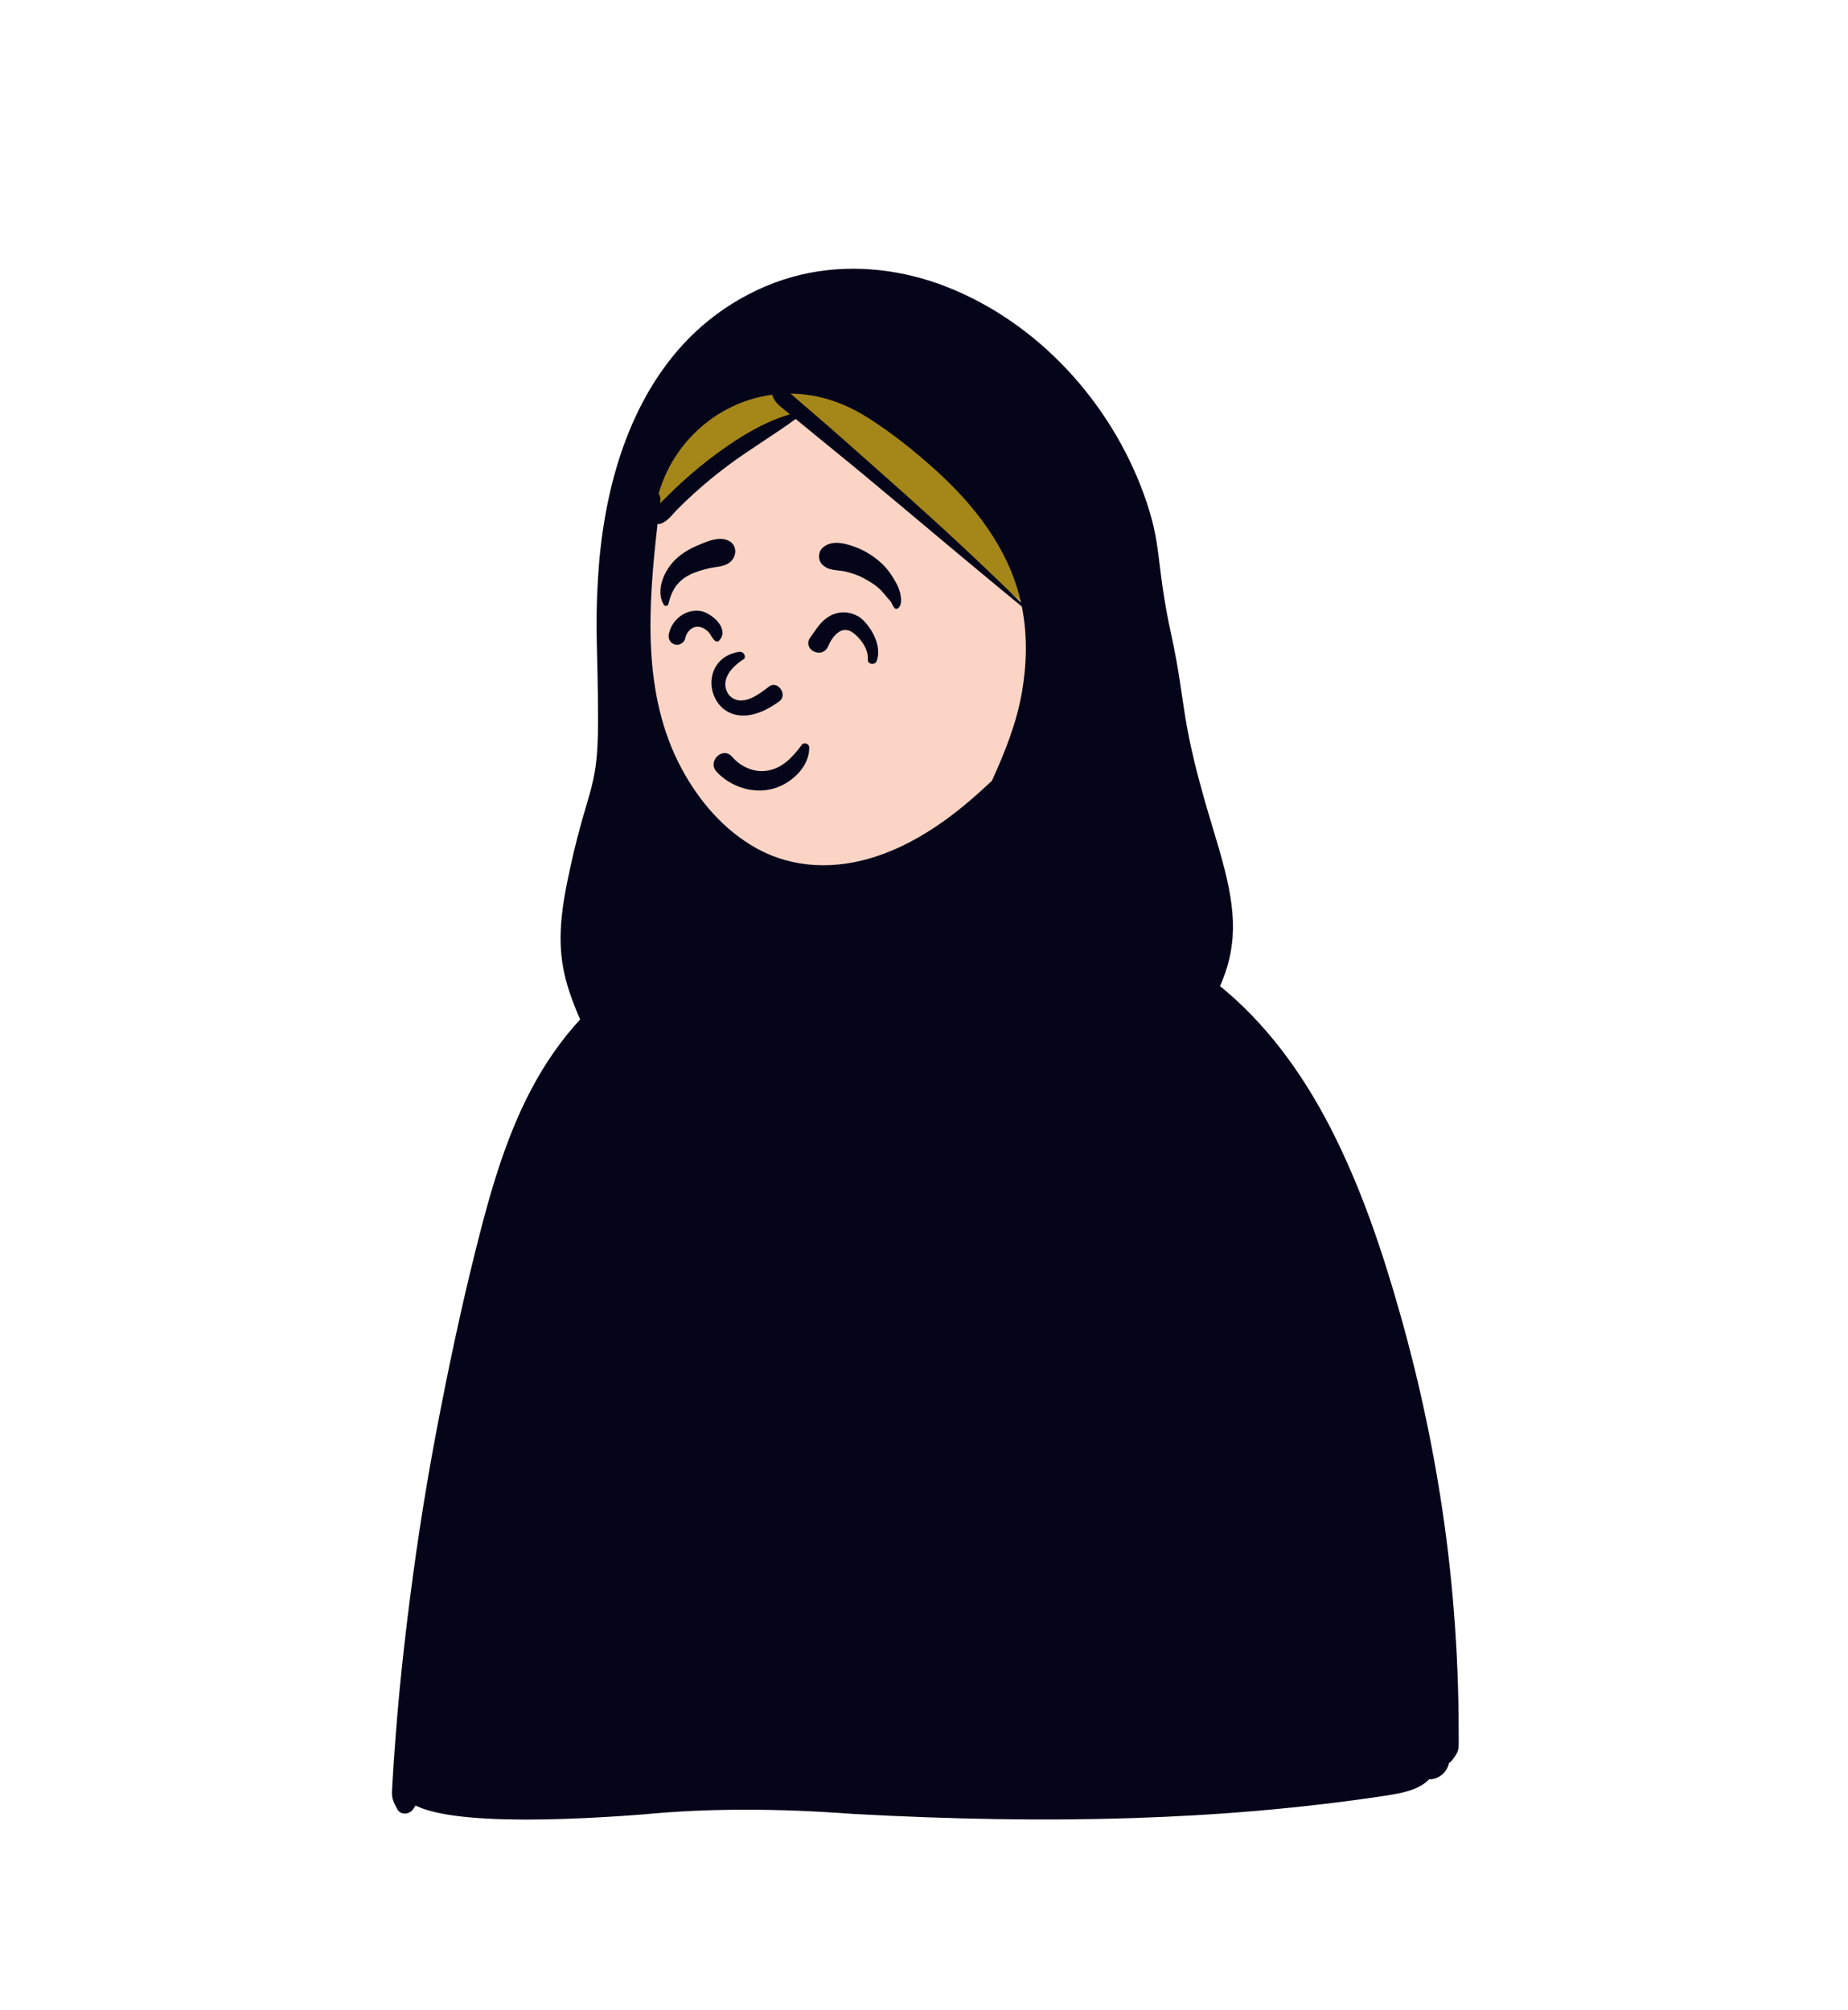 <svg width="1372" height="1492" viewBox="0 0 1372 1492" fill="none" xmlns="http://www.w3.org/2000/svg">
<g clip-path="url(#clip0_188_832)">
<path fill-rule="evenodd" clip-rule="evenodd" d="M1029.34 1332C898.69 1351.84 765.676 1352.84 633.945 1345.63C581.811 1341.73 529.518 1341.03 477.426 1346.02C446.644 1348.31 311.684 1358.62 300.657 1331.05C307.597 1184.25 321.653 1036.19 364.773 895.005C382.506 844.872 397.736 803.262 432.347 761.776C443.255 750.449 466.779 726.693 480.257 718.945C491.935 712.234 496.816 714.628 503.522 703.292C510.185 690.769 515.1 669.855 524.561 661.019C534.194 652.022 548.47 655.241 566.165 658.139C562.914 614.208 583.193 603.02 611.129 594.666C660.233 575.925 708.729 585.34 721.089 645.117C744.005 645.117 756.877 654.978 770.793 664.454C776.482 668.327 772.524 678.196 779.319 681.24C791.891 685.716 814.107 684.62 826.211 690.129C881.255 715.178 930.28 751.504 962.476 804.556C1034.66 917.822 1084.24 1156.42 1075.66 1290.66C1079.42 1296.56 1074.22 1305.01 1072.9 1311.35C1071.23 1316.86 1065.83 1320.53 1060.19 1319.91C1052.33 1328.36 1040.16 1330.25 1029.34 1332Z" fill="#FBD4C5"/>
<path fill-rule="evenodd" clip-rule="evenodd" d="M757.535 654.093C749.486 645.695 736.864 640.681 724.911 640.963L724.351 640.981L720.293 641.162L723.004 654.465L723.141 655.095L723.694 657.405L724.43 660.429L724.692 661.54L724.969 662.771C725.012 662.971 725.055 663.168 725.096 663.364L725.217 663.946L726.373 669.598L726.157 670.1L726.22 671.385C726.399 676.027 725.399 678.579 723.195 679.398L723.019 679.459L721.762 679.862L720.736 682.088C718.375 687.178 716.173 691.624 713.913 695.812C707.319 708.025 699.453 720.234 690.383 732.503C681.766 744.161 672.789 755.289 663.455 765.856C659.258 770.607 654.825 775.377 650.107 780.233L646.045 784.393L644.754 785.7L643.885 786.567L642.801 787.628L641.24 789.117L640.108 790.231L639.741 790.58C639.279 791.009 638.922 791.299 638.6 791.505L638.481 791.579L638.124 791.791L619.294 811.594L612.644 815.251L609.485 817.001L608.845 815.728L608.716 815.319L601.717 799.95L597.444 790.537C588.673 771.171 581.849 755.765 575.608 741.096L574.831 739.266L572.53 733.808L571.312 730.896C565.734 717.53 561.614 707.213 557.926 697.192L557.402 695.762L556.626 693.62L555.472 690.391L555.262 689.839C554.261 687.275 556.721 677.956 559.145 672.85L559.282 672.566L559.912 671.301L560.594 669.967C562.196 666.839 563.357 663.368 564.333 659.166C564.491 658.486 564.64 657.801 564.779 657.111L564.983 656.07L565.111 655.387L565.291 654.431L565.548 653.061L560.125 652.155L557.15 651.67L555.853 651.466C554.171 651.207 552.675 650.993 551.266 650.815L550.742 650.749L549.799 650.638L549.765 650.824L547.83 651.015L546.394 651.163C539.317 651.912 533.859 652.736 529.982 653.65L529.6 653.742L528.908 653.917L528.592 654C525.066 654.949 522.349 657 520.199 660.024C518.725 662.099 517.768 664.086 516.253 667.851L515.71 669.21L513.907 673.666C513.696 674.209 513.37 675.076 512.929 676.268L511.399 680.433L503.732 701.605L495.886 705.733C492.239 707.641 489.571 709.017 488.254 709.668L487.786 709.895L487.452 710.048L484.748 711.12L485.038 711.964L484.712 712.151C452.409 730.732 427.499 759.317 408.105 797.266L407.519 798.419L406.919 799.613C391.461 830.524 380.388 865.02 369.575 911.074L368.906 913.937L368.38 916.214L365.561 928.505C354.969 974.908 347.691 1009.51 341.667 1043.46L341.276 1045.68L340.272 1051.44C332.708 1095.39 326.374 1138.94 321.306 1182.06L320.465 1189.32C318.35 1207.84 316.44 1227 314.367 1250L314.09 1253.09L313.177 1263.42C312.206 1274.55 311.318 1285.66 310.514 1296.74L310.119 1302.29L309.308 1314.33L308.831 1321.2L308.773 1322.13L308.58 1325.71L308.527 1326.55C308.454 1327.62 308.372 1328.53 308.268 1329.37L308.186 1329.99L308.094 1330.59C307.826 1332.23 307.298 1333.7 306.423 1335.33L306.197 1335.75L304.696 1338.43L307.417 1339.87C321.606 1347.34 349.542 1350.63 387.865 1350.8L389.029 1350.8H391.425C410.047 1350.79 429.783 1350.08 450.376 1348.85L455.034 1348.56L458.921 1348.32C460.595 1348.21 462.225 1348.1 463.914 1347.98L466.507 1347.8L477.335 1347C526.043 1342.34 577.122 1342.42 633.405 1346.63C780.141 1354.66 906.794 1351.27 1025.84 1333.5L1029.44 1332.96L1032.1 1332.53L1033.68 1332.26C1046.31 1330.11 1054.24 1327.34 1060.42 1321.55L1060.75 1321.24L1061.02 1320.97L1061.13 1320.98C1067.36 1320.95 1073.07 1316.87 1075.18 1310.86L1075.29 1310.54L1075.43 1310.09L1075.53 1309.65C1075.63 1309.21 1075.75 1308.75 1075.9 1308.24L1076.02 1307.85L1077 1304.63L1073.69 1304.02C1073.4 1303.97 1073.1 1303.77 1072.82 1303.35L1072.54 1302.96L1072.06 1302.29L1070.91 1300.71C1069.68 1298.99 1069.08 1297.91 1068.78 1296.82C1068.51 1295.86 1068.41 1294.62 1068.44 1292.91L1068.46 1292.07L1068.59 1289.03C1068.6 1288.79 1068.61 1288.57 1068.61 1288.37L1068.61 1288.06L1068.62 1283.78L1068.61 1279.08C1068.6 1277.03 1068.59 1275.03 1068.57 1273.06L1068.54 1270.14L1068.52 1267.78C1068.36 1254.76 1067.98 1241.74 1067.37 1228.75C1066.19 1203.37 1064.16 1178.04 1061.29 1152.8C1055.36 1100.69 1046.28 1050.16 1033.93 1001.32L1032.69 996.446C1019.34 944.254 1006.46 904.018 990.095 866.81C969.28 819.486 943.901 780.538 911.947 749.402C894.378 732.281 874.922 717.831 854.245 706.748C844.736 701.651 834.63 697.128 823.792 693.059L822.239 692.481L819.732 691.565L817.808 690.855L811.611 688.539C810.308 688.051 808.89 687.505 807.214 686.846L806.176 686.436L795.078 682.009L793.235 681.284L791.186 680.487L789.679 679.909C787.217 678.969 784.987 678.15 782.916 677.427L781.693 677.005L780.582 676.632L775.846 674.993L775.938 679.301C776 682.166 775.262 684.331 773.622 685.886L773.568 685.935L773.511 685.981L773.46 686.014L773.173 686.006L772.054 686.001C771.939 685.937 771.83 685.863 771.729 685.777C770.136 684.424 769.395 682.61 768.676 678.45L768.486 677.292L768.154 675.124L768.021 674.303C767.543 671.417 767.125 669.822 766.314 667.998C765.141 665.362 763.591 662.795 761.766 660.435L761.34 659.894L759.636 657.845L759.375 657.522C758.778 656.757 758.471 656.217 758.343 655.721L758.312 655.587L758.142 654.727L757.535 654.093Z" fill="#05051A"/>
<path fill-rule="evenodd" clip-rule="evenodd" d="M488.576 715.624C489.378 715.177 488.672 714.031 487.866 714.41C449.121 732.586 419.398 764.475 398.484 801.32C376.828 839.471 364.485 882.788 353.844 925.124L353.46 926.654C342.113 971.944 332.465 1017.7 323.779 1063.57C314.982 1110.02 307.921 1156.76 302.241 1203.69C299.431 1226.9 296.926 1250.15 294.972 1273.44C293.996 1285.08 293.109 1296.73 292.312 1308.38C291.993 1313.04 291.694 1317.7 291.436 1322.37L291.252 1325.87C291.093 1329.04 290.716 1332.22 291.5 1335.35C292.177 1338.05 293.606 1340.5 294.863 1342.98C297.349 1347.87 304.164 1347.07 306.843 1342.98L307.621 1341.78C309.397 1339.04 310.873 1336.49 311.431 1333.07C311.97 1329.76 311.99 1326.29 312.232 1322.95C312.677 1316.8 313.056 1310.65 313.488 1304.5C314.395 1291.55 315.414 1278.61 316.542 1265.68C318.773 1240.15 321.166 1214.65 324.105 1189.19C329.327 1143.95 335.88 1098.83 343.605 1053.95C351.153 1010.11 360.694 966.713 370.649 923.371L371.68 918.887C389.109 843.213 415.971 756.065 488.576 715.624ZM901.263 1011.95C900.978 1011.19 899.752 1011.02 899.545 1011.95C896.935 1023.7 896.677 1035.8 896.278 1047.83C895.885 1059.7 895.901 1071.62 896.074 1083.5C896.712 1127.14 897.91 1170.75 898.946 1214.38C899.464 1236.21 899.95 1258.04 900.323 1279.87C900.464 1288.06 900.583 1296.24 900.681 1304.43L900.802 1315.23C900.862 1320 900.987 1324.72 901.569 1329.49C901.953 1332.63 902.771 1335.62 904.503 1338.31C905.732 1340.22 907.484 1341.19 909.192 1342.48L909.511 1342.73C911.689 1344.45 913.983 1344.46 916.14 1342.73L916.767 1342.23C918.827 1340.62 920.608 1339.36 921.923 1336.82C923.753 1333.27 924.046 1329.42 924.357 1325.52C924.829 1319.6 924.516 1313.59 924.455 1307.66C924.333 1295.75 924.168 1283.84 923.959 1271.93C923.192 1228.26 921.676 1184.58 918.913 1140.99C917.612 1120.45 915.847 1099.85 913.479 1079.4L913.028 1075.57C912.31 1069.55 911.655 1063.43 910.917 1057.28C921.934 1049.54 931.618 1040.13 939.876 1029.47C940.484 1028.68 939.483 1027.58 938.749 1028.34C930.311 1037.08 920.636 1044.04 909.925 1049.52C908.17 1036.66 905.757 1023.87 901.263 1011.95ZM717.211 622.66C717.06 622.543 716.824 622.492 716.68 622.66C714.312 625.421 714.792 629.642 714.716 633.141L714.707 633.466C714.537 638.581 714.505 643.68 714.522 648.798L714.575 665.089C714.582 667.329 714.764 669.661 714.649 671.914L714.589 672.786C713.345 674.06 712.767 675.901 713.189 677.75C713.265 680.122 714.505 682.101 716.314 683.345L712.437 688.846L708.556 694.343C700.557 705.688 692.47 716.932 684.042 727.965C675.448 739.214 666.28 750.039 656.686 760.447C651.999 765.533 647.232 770.548 642.354 775.451C640.371 777.444 638.34 779.387 636.331 781.352L634.332 783.327C633.151 784.508 631.665 785.676 630.881 787.173C630.42 788.056 630.315 790.232 630.15 790.592C628.67 793.845 631.195 799.032 635.391 797.409L635.2 797.283C634.436 796.751 634.926 796.744 636.67 797.26C637.77 797.257 638.801 797.004 639.765 796.502L640.052 796.344C641.409 795.655 642.62 794.32 643.722 793.253L643.996 792.992C646.517 790.63 648.92 788.125 651.336 785.656C656.379 780.505 661.308 775.244 666.08 769.842C675.6 759.064 684.625 747.849 693.172 736.286C701.878 724.509 709.97 712.127 716.929 699.237C719.57 694.345 721.991 689.359 724.312 684.315C728.83 682.865 729.879 678.06 729.564 672.647C731.231 668.765 732.733 664.803 733.621 660.755C733.742 660.2 733.029 659.677 732.602 660.162C731.157 661.804 729.819 663.552 728.533 665.345C727.757 661.55 726.775 658.057 726.313 655.83L724.31 646.002C735.597 645.414 747.965 650.051 755.746 658.169C756.164 660.283 757.791 661.796 759.377 663.772C761.189 666.031 762.77 668.566 763.949 671.217C766.564 677.093 765.088 685.752 770.163 690.063C770.692 690.512 771.283 690.824 771.893 691.017C769.485 702.825 770.577 715.836 770.63 727.815L770.632 728.869C770.62 742.276 771.068 755.694 771.586 769.09L772.113 782.348C772.796 800.03 773.239 817.721 771.521 835.305C763.676 828.357 755.564 821.726 747.173 815.409C741.655 811.255 736.027 807.248 730.297 803.391L725.641 800.28C720.062 796.539 714.347 792.69 708.239 790.01C700.249 786.507 692.651 787.711 684.937 791.304C677.255 794.883 669.802 799.04 662.267 802.919C654.603 806.863 646.923 810.774 639.248 814.695C634.164 817.293 626.714 819.638 622.985 824.42C622.747 823.362 622.47 822.307 622.146 821.256C622.516 819.653 622.373 817.921 621.474 816.27C608.944 793.247 597.351 769.674 585.839 746.13C580.012 734.215 574.472 722.159 568.634 710.251L562.958 698.654C562.01 696.722 561.059 694.791 560.103 692.863C558.671 689.977 557.18 687.119 555.732 684.24C555.12 683.024 554.353 681.816 553.757 680.588L553.475 679.972C553.461 679.94 552.086 675.616 553.148 676.028L553.24 676.072C553.782 676.379 554.216 675.697 553.865 675.262C552.363 673.405 550.271 675.05 549.414 676.769C547.052 681.5 551.379 688.926 553.043 693.456L553.135 693.709C558.3 708.328 564.148 722.673 570.14 736.968C581.629 764.375 593.971 791.361 606.286 818.394L606.432 818.859C603.806 816.846 601.002 815.019 598.601 813.241C592.544 808.754 586.31 804.488 580.086 800.236C568.672 792.438 556.948 785.154 545.031 778.158L542.645 776.762C536.692 773.294 530.795 770.482 523.729 771.523C517.164 772.491 511.061 776.017 505.131 778.882L504.518 779.175L486.193 787.887C488.152 780.075 490.273 772.301 492.486 764.556C496.802 749.449 501.551 734.469 506.701 719.623C511.511 705.752 516.71 692.033 522.21 678.422L523.866 674.338C526.109 668.734 528.339 662.623 534.748 660.897C541.153 659.172 548.5 661.73 554.354 658.079C554.886 657.747 554.82 656.87 554.175 656.708L550.562 655.798C543.78 654.111 535.829 652.414 529.416 654.054C522.437 655.842 516.663 661.699 513.277 667.788C509.512 674.562 506.858 682.142 504.001 689.365L503.548 690.502C500.269 698.676 497.115 706.899 494.097 715.174C488.063 731.714 482.57 748.453 477.598 765.343C475.202 773.483 472.929 781.662 470.744 789.861C470.116 792.219 469.08 795.078 468.23 798.06C467.256 799.01 466.334 800.07 465.469 801.279C464.034 803.285 465.064 805.637 466.848 806.838C466.917 808.89 467.373 810.82 468.463 812.474C472.718 818.933 483.967 817.269 483.51 808.586C483.441 807.257 482.923 805.988 482.139 804.916L482.161 804.742L482.25 804.424C484.203 803.488 486.164 802.445 488.231 801.424L507.463 791.921C513.033 789.168 519.207 784.915 525.401 783.866C531.175 782.889 537.268 787.191 542.23 789.787L542.552 789.953C554.547 796.101 566.453 802.453 578.312 808.857C584.101 811.984 589.815 815.241 595.582 818.405C600.404 821.051 605.608 824.849 611.028 826.342C613.343 828.142 616.093 827.901 618.303 826.54C617.293 832.795 617.355 839.214 617.045 845.609C616.628 854.159 616.564 862.732 616.427 871.293L616.371 874.502C616.007 893.428 615.812 912.359 615.74 931.289C615.484 998.697 616.229 1066.13 616.403 1133.53C616.491 1167.4 617.162 1201.3 618.042 1235.15C618.415 1249.5 619.195 1263.83 620.037 1278.15L620.501 1285.96C621.482 1302.45 622.061 1319.12 625.113 1335.38C625.511 1337.5 629.101 1337.55 629.453 1335.38C632.261 1317.95 632.418 1300.14 632.958 1282.51L633.072 1278.99C633.721 1260.06 634.029 1241.14 633.963 1222.2C633.723 1154.77 631.97 1087.37 630.536 1019.96C629.815 986.086 629.33 952.199 628.21 918.338C627.65 901.395 627.016 884.463 626.264 867.527C625.928 859.966 625.605 852.412 625.102 844.861L624.876 841.625C624.72 839.514 624.594 837.429 624.441 835.363C631.264 837.855 637.504 833.241 643.642 830.084C650.716 826.445 657.787 822.8 664.864 819.168L671.946 815.543L686.121 808.31C692.503 805.053 697.42 801.812 704.227 805.632C728.75 819.39 751.285 837.696 771.707 856.905C775.623 860.589 783.898 859.599 784.89 853.425C789.127 827.05 786.55 800.293 784.387 773.837L783.589 764.015C782.623 752.284 781.57 740.553 780.168 728.869C779.54 723.643 778.916 718.42 778.225 713.203L777.693 709.292C776.829 703.109 776.265 696.963 774.423 691.033C775.004 690.845 775.563 690.537 776.063 690.063C781.601 684.809 778.931 675.692 776.404 669.442C773.909 663.273 770.104 657.889 765.339 653.255C764.3 652.243 762.835 651.592 761.363 651.558C749.81 643.904 737.136 640.084 723.945 644.262C723.574 642.491 723.196 640.722 722.799 638.958L722.394 637.195C721.368 632.818 720.987 625.588 717.211 622.66ZM598.805 1313.88C595.22 1312.89 591.295 1313.93 588.668 1316.56C586.042 1319.19 585.002 1323.11 585.99 1326.7C586.484 1328.46 587.377 1329.99 588.668 1331.29C589.875 1332.49 591.283 1333.35 592.891 1333.86L593.266 1333.97L593.852 1334.22C595.649 1334.7 597.447 1334.7 599.243 1334.22C600.961 1333.73 602.452 1332.87 603.718 1331.61C604.975 1330.34 605.844 1328.85 606.326 1327.13C606.809 1325.34 606.809 1323.54 606.326 1321.74L606.081 1321.16C605.587 1319.39 604.694 1317.86 603.403 1316.56C602.103 1315.27 600.57 1314.37 598.805 1313.88ZM385.936 956.641C385.347 955.965 384.392 956.831 384.758 957.55C390.342 968.497 396.566 979.366 402.683 990.035C402.193 992.992 401.707 995.925 401.148 998.784C398.765 1010.97 395.846 1022.94 393.943 1035.24C387.103 1079.46 383.552 1124.16 380.505 1168.77C377.449 1213.55 377.058 1258.34 376.599 1303.21C376.559 1307.1 379.55 1311.61 383.558 1312.35C385.393 1312.68 386.766 1312.62 388.597 1312.35C392.768 1311.73 395.377 1306.96 395.556 1303.21C396.752 1278.13 398.361 1253.09 400.225 1228.06C403.529 1183.67 405.548 1139.17 408.217 1094.74L409.157 1079.21C410.165 1062.39 411.088 1045.55 411.389 1028.7C411.589 1017.54 410.992 1006.37 411.359 995.224C411.698 984.929 412.742 973.735 410.472 963.62C410.388 963.241 409.789 963.145 409.616 963.508C407.256 968.476 405.761 973.876 404.609 979.388C398.527 971.696 392.333 963.987 385.936 956.641ZM784.332 684.695C783.478 684.631 783.512 685.914 784.332 686.009C796.268 687.394 807.799 692.251 819.069 696.379L820.034 696.731C831.42 700.862 842.521 705.666 853.204 711.392C874.091 722.588 893.271 737.024 910.229 753.55C977.934 819.522 1008.79 914.656 1031.4 1004.06C1043.96 1053.73 1052.89 1104.24 1058.68 1155.14C1061.55 1180.31 1063.57 1205.58 1064.75 1230.89C1065.35 1243.86 1065.74 1256.84 1065.89 1269.82C1065.98 1276.47 1066 1283.12 1065.99 1289.77C1065.99 1292.82 1065.44 1296.66 1066.26 1299.62C1067.02 1302.36 1069.15 1304.77 1070.72 1307.06C1072.59 1309.77 1075.95 1309.62 1077.85 1307.06L1078.55 1306.12C1080.57 1303.44 1082.54 1300.88 1082.83 1297.37C1083.14 1293.62 1082.92 1289.75 1082.94 1285.97C1082.97 1278.37 1082.88 1270.77 1082.72 1263.17C1082.43 1248.6 1081.86 1234.04 1081 1219.5C1079.27 1189.99 1076.42 1160.53 1072.34 1131.25C1065.08 1079.2 1054.21 1027.64 1039.96 977.06C1026.52 929.341 1010.6 881.763 987.917 837.561C966.857 796.521 939.229 758.342 902.773 729.66C885.82 716.322 867.365 705.206 847.468 696.835C837.433 692.613 826.895 689.166 816.178 687.201C805.58 685.258 795.028 685.529 784.332 684.695ZM596.75 1229.53C594.857 1229.52 592.746 1229.93 591.122 1230.98L588.952 1232.66C588.364 1233.41 587.779 1234.17 587.196 1234.93C585.839 1236.7 585.659 1239.56 585.942 1241.67C586.006 1243.07 586.424 1244.38 587.196 1245.6L588.848 1247.73C590.436 1249.03 591.76 1249.95 593.683 1250.58C594.689 1250.9 595.657 1250.97 596.622 1250.92L596.943 1250.9L596.75 1250.93L597.088 1250.89C597.402 1250.86 597.717 1250.83 598.033 1250.78C598.248 1250.76 598.464 1250.74 598.679 1250.71C598.886 1250.69 599.086 1250.69 599.295 1250.7C601.739 1250.93 604.196 1249.55 605.931 1247.96C607.494 1246.52 608.897 1243.48 608.679 1241.32L608.586 1240.42C608.422 1238.9 608.287 1238.3 607.642 1236.77C607.016 1235.29 606.141 1233.98 604.95 1232.87C602.67 1230.75 599.879 1229.55 596.75 1229.53ZM604.316 1118.25C601.072 1114.71 595.501 1114.45 591.478 1116.59C590.498 1117.11 589.598 1117.95 588.734 1118.65C586.557 1120.41 585.702 1123.58 585.582 1126.26C585.463 1128.9 586.858 1132.05 588.734 1133.87L589.189 1134.31C590.31 1135.4 591.916 1136.35 593.484 1136.64C596.013 1137.1 598.137 1137.09 600.492 1136.1C602.515 1135.24 604.259 1133.87 605.445 1132.01L605.638 1131.69C605.719 1131.56 605.796 1131.43 605.868 1131.29L605.973 1131.09C608.227 1126.75 607.621 1121.85 604.316 1118.25ZM602.636 1006.38C601.173 1005.92 599.711 1005.86 598.248 1006.18C597.255 1006.19 596.329 1006.44 595.471 1006.93C594.539 1007.2 593.729 1007.67 593.043 1008.35C592.217 1008.84 591.558 1009.5 591.069 1010.32C590.096 1011.39 589.44 1012.63 589.099 1014.07L588.707 1016.99L589.099 1019.92L590.209 1022.55C590.514 1022.94 590.821 1023.34 591.131 1023.74C591.621 1024.57 592.281 1025.23 593.11 1025.72C593.649 1026.25 594.267 1026.65 594.958 1026.93C597.408 1028.69 600.672 1029.26 603.575 1028.46C605.299 1027.98 606.796 1027.11 608.065 1025.85C609.326 1024.58 610.199 1023.08 610.681 1021.36L610.879 1019.98C611.135 1018.13 611.176 1017.11 610.654 1014.76C610.425 1013.73 609.76 1012.28 609.412 1011.66C607.924 1009.05 605.493 1007.26 602.636 1006.38ZM475.603 925.898C471.402 925.868 467.201 925.877 463.001 925.923L459.851 925.965C454.576 926.048 450.058 925.504 445.911 929.164C442.901 931.82 444.227 936.276 447.084 938.277C451.413 941.307 456.843 939.783 461.819 939.449C467.067 939.097 472.319 938.805 477.573 938.569C487.746 938.114 497.923 937.824 508.106 937.779C518.267 937.736 528.443 937.832 538.603 937.996C548.941 938.164 559.705 939.127 569.985 938.057C571.397 937.91 571.715 936.053 570.321 935.57C560.634 932.219 549.737 931.133 539.585 929.852C529.114 928.529 518.643 927.593 508.106 926.986C497.283 926.365 486.444 925.974 475.603 925.898ZM602.655 892.984L602.308 892.991C600.459 892.996 598.729 893.431 597.115 894.296L596.771 894.488L594.551 896.202C593.192 897.572 592.251 899.185 591.731 901.043L591.339 903.959C591.281 905.469 591.597 906.877 592.283 908.185C592.726 909.545 593.482 910.721 594.551 911.715C595.545 912.784 596.722 913.54 598.081 913.983C599.289 914.616 600.581 914.934 601.961 914.934L602.308 914.928C604.287 914.921 606.133 914.422 607.843 913.43L610.064 911.715C611.423 910.346 612.364 908.733 612.884 906.875L613.277 903.959C613.333 902.449 613.019 901.039 612.331 899.733C611.889 898.373 611.133 897.196 610.064 896.202C609.07 895.133 607.894 894.377 606.533 893.935C605.327 893.301 604.034 892.983 602.655 892.984ZM570.136 635.314C567.773 631.891 563.49 634.935 564.103 637.687C563.941 645.416 563.546 652.917 561.787 660.488C560.982 663.954 559.927 667.424 558.3 670.599L557.617 671.936C555.511 676.096 553.876 680.02 556.712 684.585C558.049 686.737 560.465 688.353 563.084 688.24C574.699 687.739 576.295 671.572 577.001 662.547C577.729 653.252 575.465 643.037 570.136 635.314Z" fill="#05051A"/>
<path fill-rule="evenodd" clip-rule="evenodd" d="M622.266 264.173C472.071 268.939 463.012 340.43 463.012 460.325C463.012 580.22 540.927 655.771 569.616 668.963C598.306 682.156 673.849 738.821 742.022 712.708C810.196 686.595 790.454 576.272 790.454 528.869C790.454 481.467 772.461 259.408 622.266 264.173Z" fill="#FBD4C5"/>
<path fill-rule="evenodd" clip-rule="evenodd" d="M767.438 454.445C736.382 327.547 679.69 265.634 597.362 268.706C473.868 273.315 475.17 399.451 482.918 387.95C487.98 380.436 523.419 354.187 589.235 309.203L593.303 306.426L767.438 454.445Z" fill="#A58618"/>
<path fill-rule="evenodd" clip-rule="evenodd" d="M693.946 348.348C678.588 334.537 662.083 321.396 644.649 310.307C627.007 299.087 607.738 292.377 586.912 292.217C588.369 293.387 589.756 294.687 591.163 295.896C595.094 299.267 599.016 302.657 602.938 306.037C610.781 312.807 618.645 319.566 626.388 326.447C641.636 340.007 656.934 353.497 672.152 367.087C701.4 393.207 730.018 419.896 758.02 447.357C757.869 446.687 757.71 446.017 757.551 445.348C748.281 406.547 723.064 374.537 693.946 348.348ZM561.337 629.587C588.918 645.017 620.501 645.617 650.169 635.907C667.961 630.098 684.276 621.117 699.544 610.377C712.826 601.027 724.681 590.657 736.426 579.646C746.096 558.277 754.707 536.947 758.739 513.697C762.352 492.827 762.831 471.157 758.64 450.327C727.644 424.777 696.839 399.017 666.075 373.178C650.408 360.017 634.702 346.928 618.805 334.047C610.732 327.507 602.738 320.867 594.696 314.297C593.369 313.217 592.051 312.137 590.724 311.057C574.12 323.237 556.317 333.678 539.831 346.057C531.2 352.547 522.808 359.457 514.815 366.726C510.624 370.537 506.532 374.467 502.54 378.497C498.889 382.178 495.366 387.457 490.186 388.848C489.478 389.037 488.81 389.077 488.181 388.987C481.256 449.747 476.336 515.357 506.004 570.537C518.946 594.607 537.296 616.127 561.337 629.587ZM573.56 293.907C573.461 293.607 573.39 293.316 573.35 293.037C533.384 298.257 500.005 327.726 488.969 366.527C489.927 367.867 490.456 369.457 490.257 371.146C490.157 371.997 490.057 372.857 489.957 373.707C491.324 372.348 492.731 371.077 493.928 369.867C497.91 365.827 501.991 361.896 506.183 358.066C514.755 350.237 523.655 342.917 533.036 336.087C549.351 324.207 567.014 313.287 586.463 307.587C585.186 306.537 583.908 305.487 582.62 304.447C578.779 301.316 575.216 298.737 573.56 293.907ZM506.9 255.925C531.438 229.055 565.417 209.375 601.201 202.535C635.369 195.995 670.745 200.305 703.025 213.015C770.573 239.615 823.871 298.106 848.828 365.885C863.377 405.375 857.552 416 869.526 471C881.501 526 875.015 531.492 900.96 616.5C926.905 701.508 926.905 730 823.624 839.5C720.342 949 718.736 858.614 639.014 858.5C566.585 858.386 493.58 897.133 463.884 829C425.965 742 406.506 727 420.975 655.5C435.444 584 443.992 589.5 443.992 536C443.992 482.5 441.537 468.675 443.992 428.625C447.765 367.245 464.569 302.285 506.9 255.925Z" fill="#05051A"/>
<path fill-rule="evenodd" clip-rule="evenodd" d="M551.958 585.159C559.325 587.292 567.232 587.483 574.741 585.28C581.552 583.281 588.545 578.882 593.558 573.062C598.011 567.891 600.895 561.608 600.781 554.901C600.768 554.135 600.494 553.495 600.073 552.999C599.62 552.465 598.986 552.098 598.307 551.939C597.609 551.775 596.872 551.833 596.243 552.119C595.674 552.377 595.187 552.816 594.882 553.457C594.112 554.469 593.345 555.466 592.574 556.435C586.38 564.084 580.382 569.799 571.068 571.849C566.015 572.962 560.968 572.469 556.337 570.771C551.38 568.954 546.898 565.76 543.387 561.671C541.8 559.824 539.926 559.07 538.095 559.057C536.018 559.043 533.966 560.007 532.421 561.549C530.901 563.065 529.884 565.124 529.791 567.279C529.71 569.17 530.327 571.145 531.968 572.907C537.374 578.711 544.379 582.964 551.958 585.159ZM552.186 489.367C544.634 493.957 533.128 504.66 541.252 516.04C550.814 526.073 564.582 514.569 571.366 509.366C577.657 505.334 584.725 515.704 578.888 520.413C529.864 556.708 509.969 490.567 548.366 483.97C552.594 483.243 554.164 487.947 552.186 489.367ZM622.825 469.17C625.252 467.618 628.107 467.085 631.271 468.525C633.744 469.649 638.081 473.398 641.099 478.325C643.164 481.697 644.628 485.651 644.323 489.771C644.252 490.728 644.606 491.433 645.163 491.955C645.604 492.367 646.24 492.669 646.987 492.764C647.621 492.844 648.331 492.772 648.909 492.592C650.007 492.249 650.588 491.536 650.807 490.955C652.92 485.343 652.01 479.08 649.642 473.43C646.445 465.805 640.641 459.418 636.838 457.358C630.33 453.833 622.653 453.671 616.136 457.262C610.589 460.319 607.12 465.253 603.67 470.283C602.937 471.353 602.209 472.414 601.456 473.457C599.949 475.546 599.799 477.619 600.383 479.396C601.029 481.364 602.679 483.025 604.741 483.895C606.647 484.699 608.859 484.812 610.817 483.986C612.471 483.288 613.988 481.929 614.949 479.622C616.566 475.736 619.261 471.45 622.825 469.17ZM499.559 477.814C501.221 478.68 502.522 478.942 504.366 478.389C505.385 478.083 506.393 477.496 507.182 476.707C507.964 475.925 508.528 474.953 508.748 473.874C509.287 471.211 510.744 468.719 512.819 467.095C514.594 465.706 516.833 464.97 519.317 465.385C521.998 465.833 524.551 467.552 526.31 469.579C526.898 470.257 527.359 471.027 527.822 471.792C528.689 473.223 529.531 474.553 530.726 475.603C531.179 476.003 531.862 476.28 532.523 476.28C532.792 476.28 533.065 476.236 533.324 476.155C535.992 473.478 536.505 471.446 536.419 469.431C536.329 467.319 535.496 465.179 534.15 463.184C530.993 458.502 524.997 454.663 520.952 453.793C515.411 452.603 509.909 454.032 505.497 457.126C500.958 460.31 497.595 465.254 496.546 470.825C496.294 472.167 496.401 473.615 496.912 474.871C497.411 476.098 498.281 477.149 499.559 477.814ZM610.606 419.253C613.931 422.492 617.866 422.994 621.847 423.44C624.059 423.691 625.825 423.892 627.563 424.284C632.339 425.363 637.061 426.986 641.368 429.325C645.871 431.77 650.778 434.718 654.308 438.495C655.147 439.394 655.938 440.337 656.731 441.282C657.453 442.144 658.149 442.974 658.883 443.774C659.726 444.693 660.526 445.656 661.321 446.617C661.813 447.427 661.91 447.627 662.01 447.834C662.159 448.146 662.332 448.495 662.53 448.869C662.802 449.382 663.119 449.943 663.452 450.452C664.006 451.383 664.303 451.639 664.56 451.753C664.986 451.943 665.39 452.037 665.782 451.986C666.149 451.939 666.496 451.762 666.838 451.473C668.545 450.031 669.048 447.664 668.996 445.151C668.918 441.338 667.512 437.117 666.215 434.522C663.201 428.492 659.021 422.224 653.994 417.724C648.258 412.587 641.982 408.698 634.774 406.018C630.295 404.352 625.109 402.823 620.229 403.016C616.716 403.155 613.363 404.199 610.593 406.807C608.893 408.408 608.077 410.685 608.077 412.96C608.077 415.28 608.924 417.615 610.606 419.253ZM492.797 448.918C493.008 449.264 493.301 449.503 493.627 449.646C493.968 449.797 494.349 449.84 494.715 449.778C495.079 449.717 495.425 449.552 495.7 449.3C495.963 449.058 496.163 448.737 496.253 448.345C498.46 438.649 502.747 431.435 511.896 426.784C516.396 424.495 521.571 423.041 526.47 421.882C527.894 421.545 529.398 421.327 530.913 421.106C535.661 420.412 540.443 419.619 543.538 415.781C545.403 413.469 546.186 410.513 545.744 407.809C545.327 405.263 543.839 402.929 541.135 401.53C534.403 398.049 526.036 401.465 519.237 404.374C518.733 404.59 518.238 404.802 517.754 405.007C511.105 407.813 505.041 411.517 500.056 416.815C496.101 421.018 492.437 427.231 490.961 433.623C489.733 438.94 490.022 444.369 492.797 448.918Z" fill="#05051A"/>
</g>
<defs>
<clipPath id="clip0_188_832">
<rect width="1372" height="1492" fill="white"/>
</clipPath>
</defs>
</svg>
